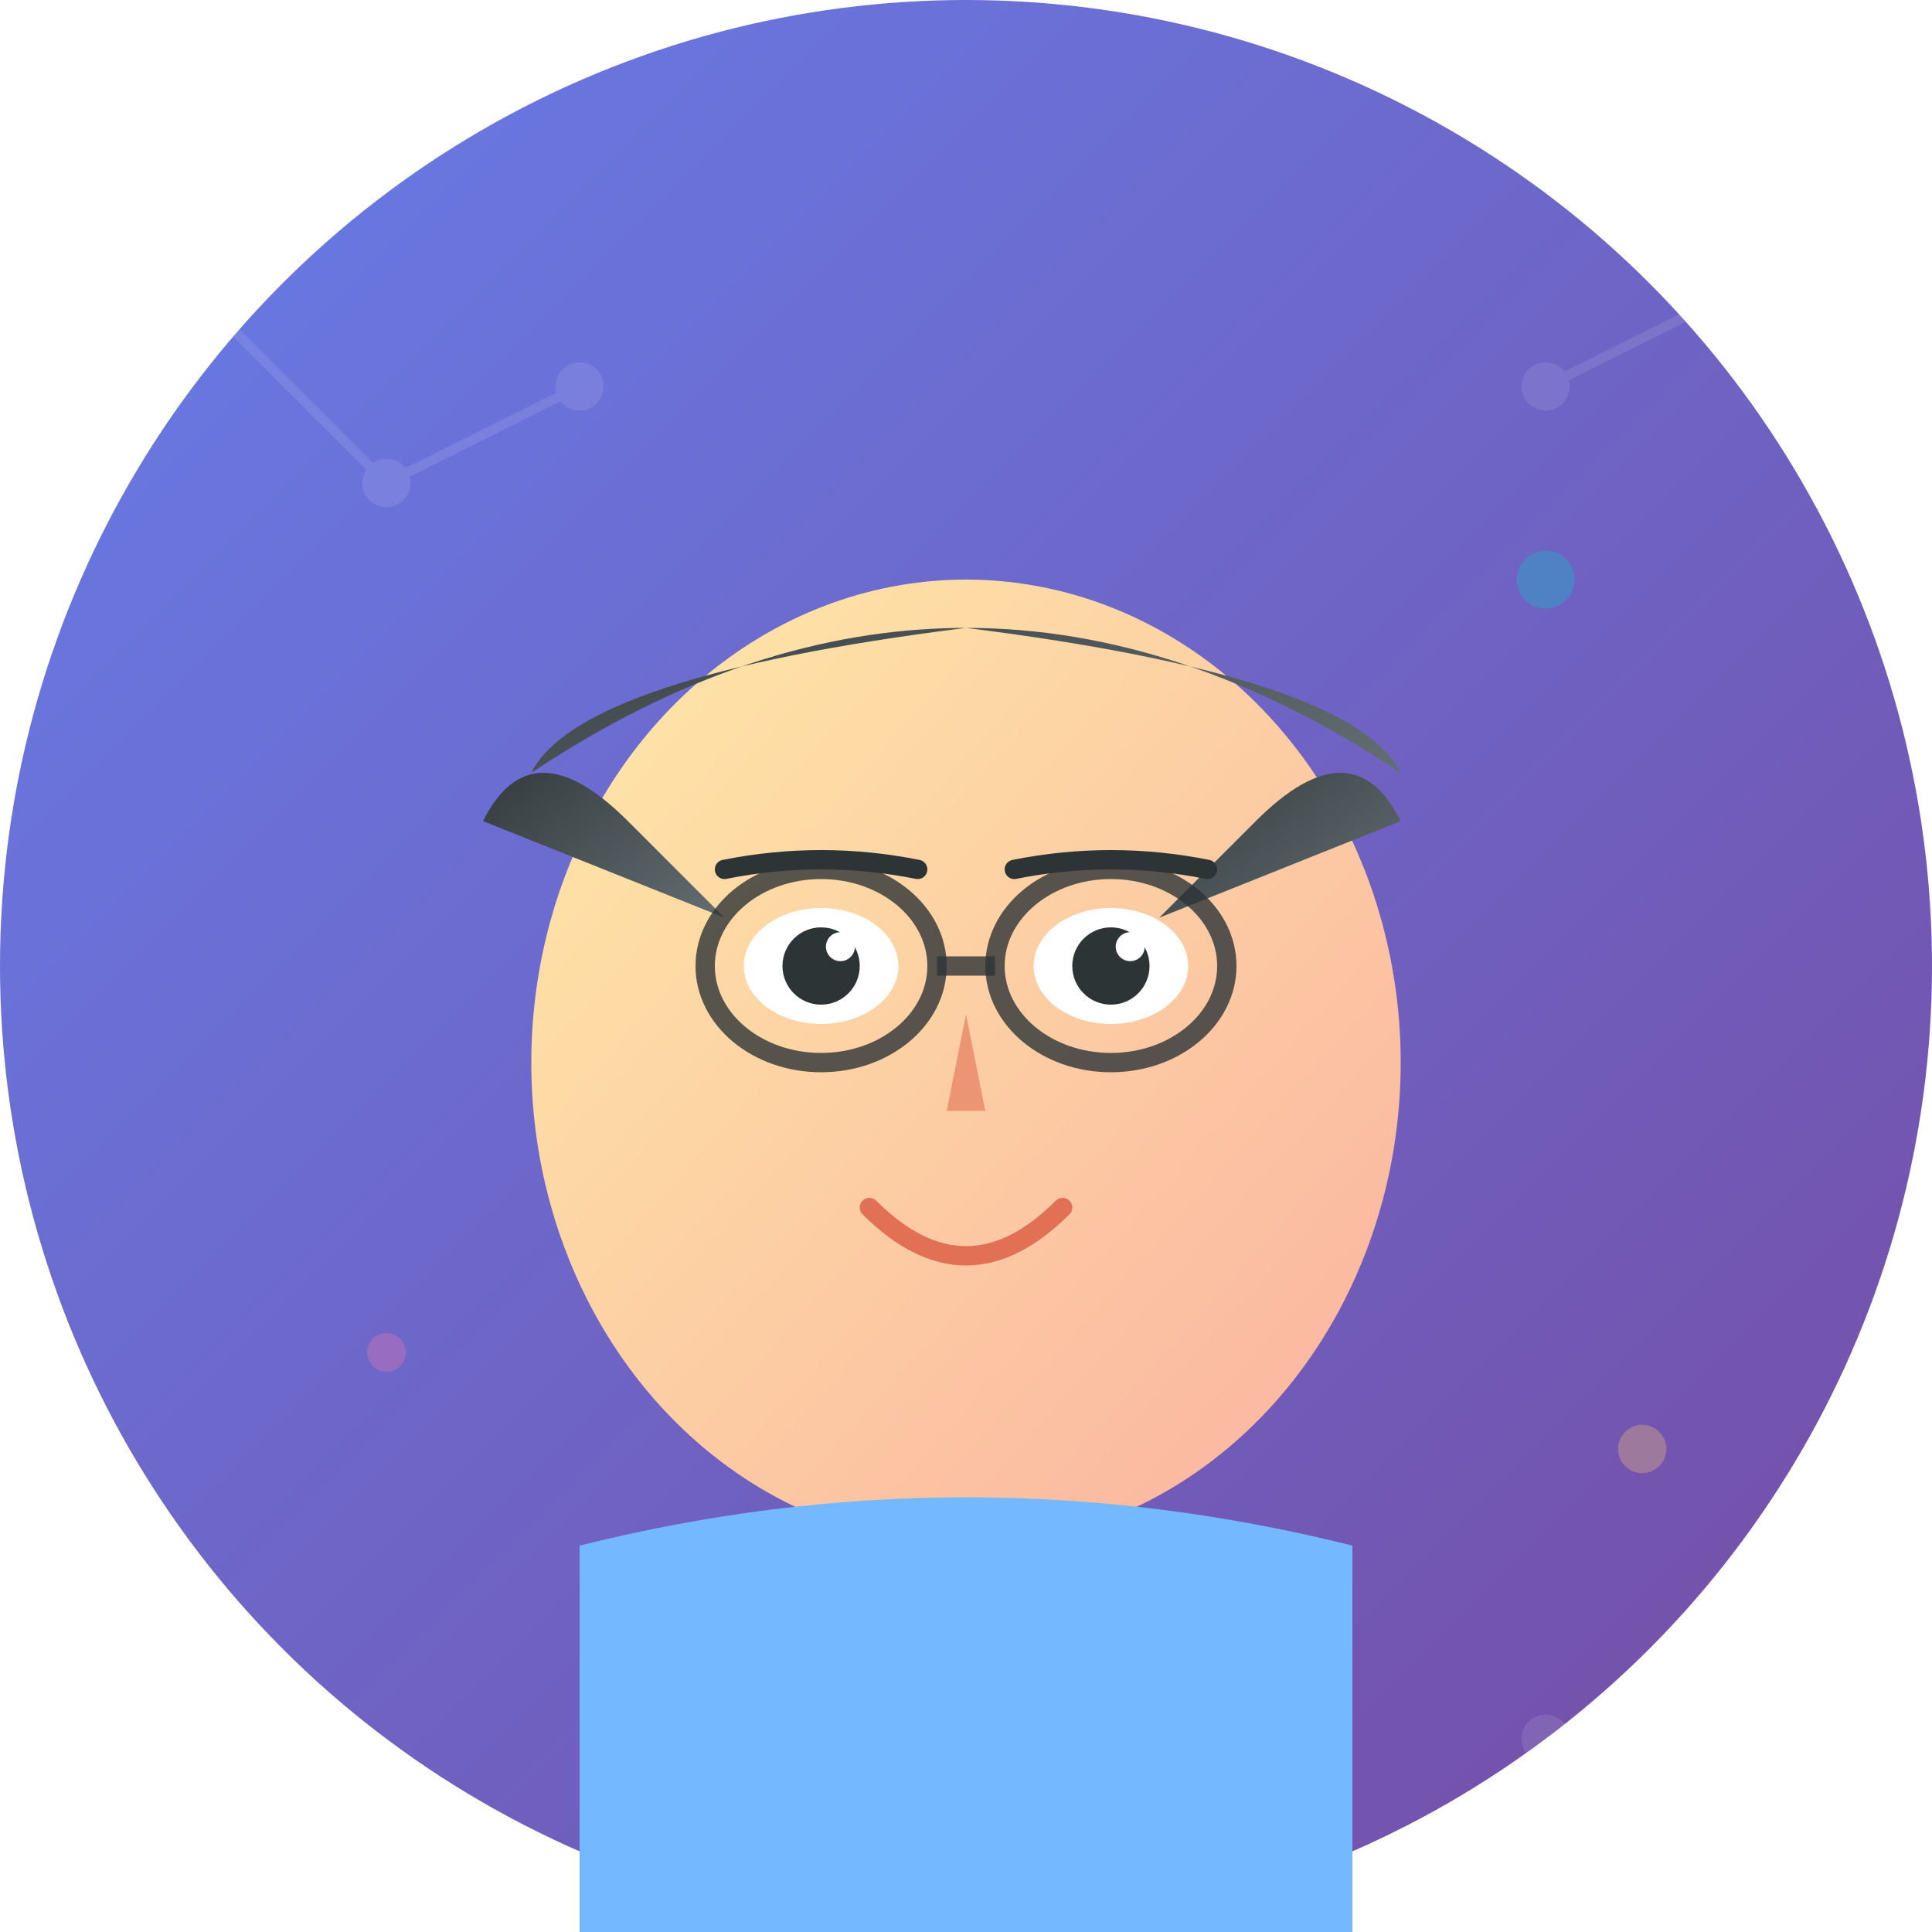 <svg width="200" height="200" viewBox="0 0 200 200" xmlns="http://www.w3.org/2000/svg">
  <defs>
    <linearGradient id="bgGradient" x1="0%" y1="0%" x2="100%" y2="100%">
      <stop offset="0%" style="stop-color:#667eea;stop-opacity:1" />
      <stop offset="100%" style="stop-color:#764ba2;stop-opacity:1" />
    </linearGradient>
    <linearGradient id="faceGradient" x1="0%" y1="0%" x2="100%" y2="100%">
      <stop offset="0%" style="stop-color:#ffeaa7;stop-opacity:1" />
      <stop offset="100%" style="stop-color:#fab1a0;stop-opacity:1" />
    </linearGradient>
    <linearGradient id="hairGradient" x1="0%" y1="0%" x2="100%" y2="100%">
      <stop offset="0%" style="stop-color:#2d3436;stop-opacity:1" />
      <stop offset="100%" style="stop-color:#636e72;stop-opacity:1" />
    </linearGradient>
    <filter id="shadow">
      <feDropShadow dx="2" dy="2" stdDeviation="4" flood-opacity="0.3"/>
    </filter>
  </defs>
  
  <!-- Background circle -->
  <circle cx="100" cy="100" r="100" fill="url(#bgGradient)"/>
  
  <!-- Face -->
  <ellipse cx="100" cy="110" rx="45" ry="50" fill="url(#faceGradient)" filter="url(#shadow)"/>
  
  <!-- Hair -->
  <path d="M 55 80 Q 100 50 145 80 Q 140 70 100 65 Q 60 70 55 80" fill="url(#hairGradient)"/>
  <path d="M 50 85 Q 55 75 65 85 Q 70 90 75 95" fill="url(#hairGradient)"/>
  <path d="M 145 85 Q 140 75 130 85 Q 125 90 120 95" fill="url(#hairGradient)"/>
  
  <!-- Eyes -->
  <ellipse cx="85" cy="100" rx="8" ry="6" fill="white"/>
  <ellipse cx="115" cy="100" rx="8" ry="6" fill="white"/>
  <circle cx="85" cy="100" r="4" fill="#2d3436"/>
  <circle cx="115" cy="100" r="4" fill="#2d3436"/>
  <circle cx="87" cy="98" r="1.5" fill="white"/>
  <circle cx="117" cy="98" r="1.5" fill="white"/>
  
  <!-- Eyebrows -->
  <path d="M 75 90 Q 85 88 95 90" stroke="#2d3436" stroke-width="2" fill="none" stroke-linecap="round"/>
  <path d="M 105 90 Q 115 88 125 90" stroke="#2d3436" stroke-width="2" fill="none" stroke-linecap="round"/>
  
  <!-- Nose -->
  <path d="M 100 105 L 98 115 L 102 115 Z" fill="#e17055" opacity="0.6"/>
  
  <!-- Mouth -->
  <path d="M 90 125 Q 100 135 110 125" stroke="#e17055" stroke-width="2" fill="none" stroke-linecap="round"/>
  
  <!-- Clothing -->
  <path d="M 60 160 Q 100 150 140 160 L 140 200 L 60 200 Z" fill="#74b9ff"/>
  
  <!-- Professional touch - glasses -->
  <ellipse cx="85" cy="100" rx="12" ry="10" fill="none" stroke="#2d3436" stroke-width="2" opacity="0.8"/>
  <ellipse cx="115" cy="100" rx="12" ry="10" fill="none" stroke="#2d3436" stroke-width="2" opacity="0.8"/>
  <line x1="97" y1="100" x2="103" y2="100" stroke="#2d3436" stroke-width="2" opacity="0.8"/>
  
  <!-- AI-themed elements -->
  <g opacity="0.3">
    <circle cx="160" cy="60" r="3" fill="#00cec9">
      <animate attributeName="opacity" values="0.3;1;0.3" dur="2s" repeatCount="indefinite"/>
    </circle>
    <circle cx="40" cy="140" r="2" fill="#fd79a8">
      <animate attributeName="opacity" values="0.2;0.8;0.2" dur="2.5s" repeatCount="indefinite"/>
    </circle>
    <circle cx="170" cy="150" r="2.5" fill="#fdcb6e">
      <animate attributeName="opacity" values="0.4;0.9;0.4" dur="1.8s" repeatCount="indefinite"/>
    </circle>
  </g>
  
  <!-- Neural network pattern in background -->
  <g opacity="0.1" stroke="white" stroke-width="1" fill="none">
    <line x1="20" y1="30" x2="40" y2="50"/>
    <line x1="40" y1="50" x2="60" y2="40"/>
    <line x1="160" y1="40" x2="180" y2="30"/>
    <line x1="180" y1="170" x2="160" y2="180"/>
    <circle cx="20" cy="30" r="2" fill="white"/>
    <circle cx="40" cy="50" r="2" fill="white"/>
    <circle cx="60" cy="40" r="2" fill="white"/>
    <circle cx="160" cy="40" r="2" fill="white"/>
    <circle cx="180" cy="30" r="2" fill="white"/>
    <circle cx="180" cy="170" r="2" fill="white"/>
    <circle cx="160" cy="180" r="2" fill="white"/>
  </g>
</svg>